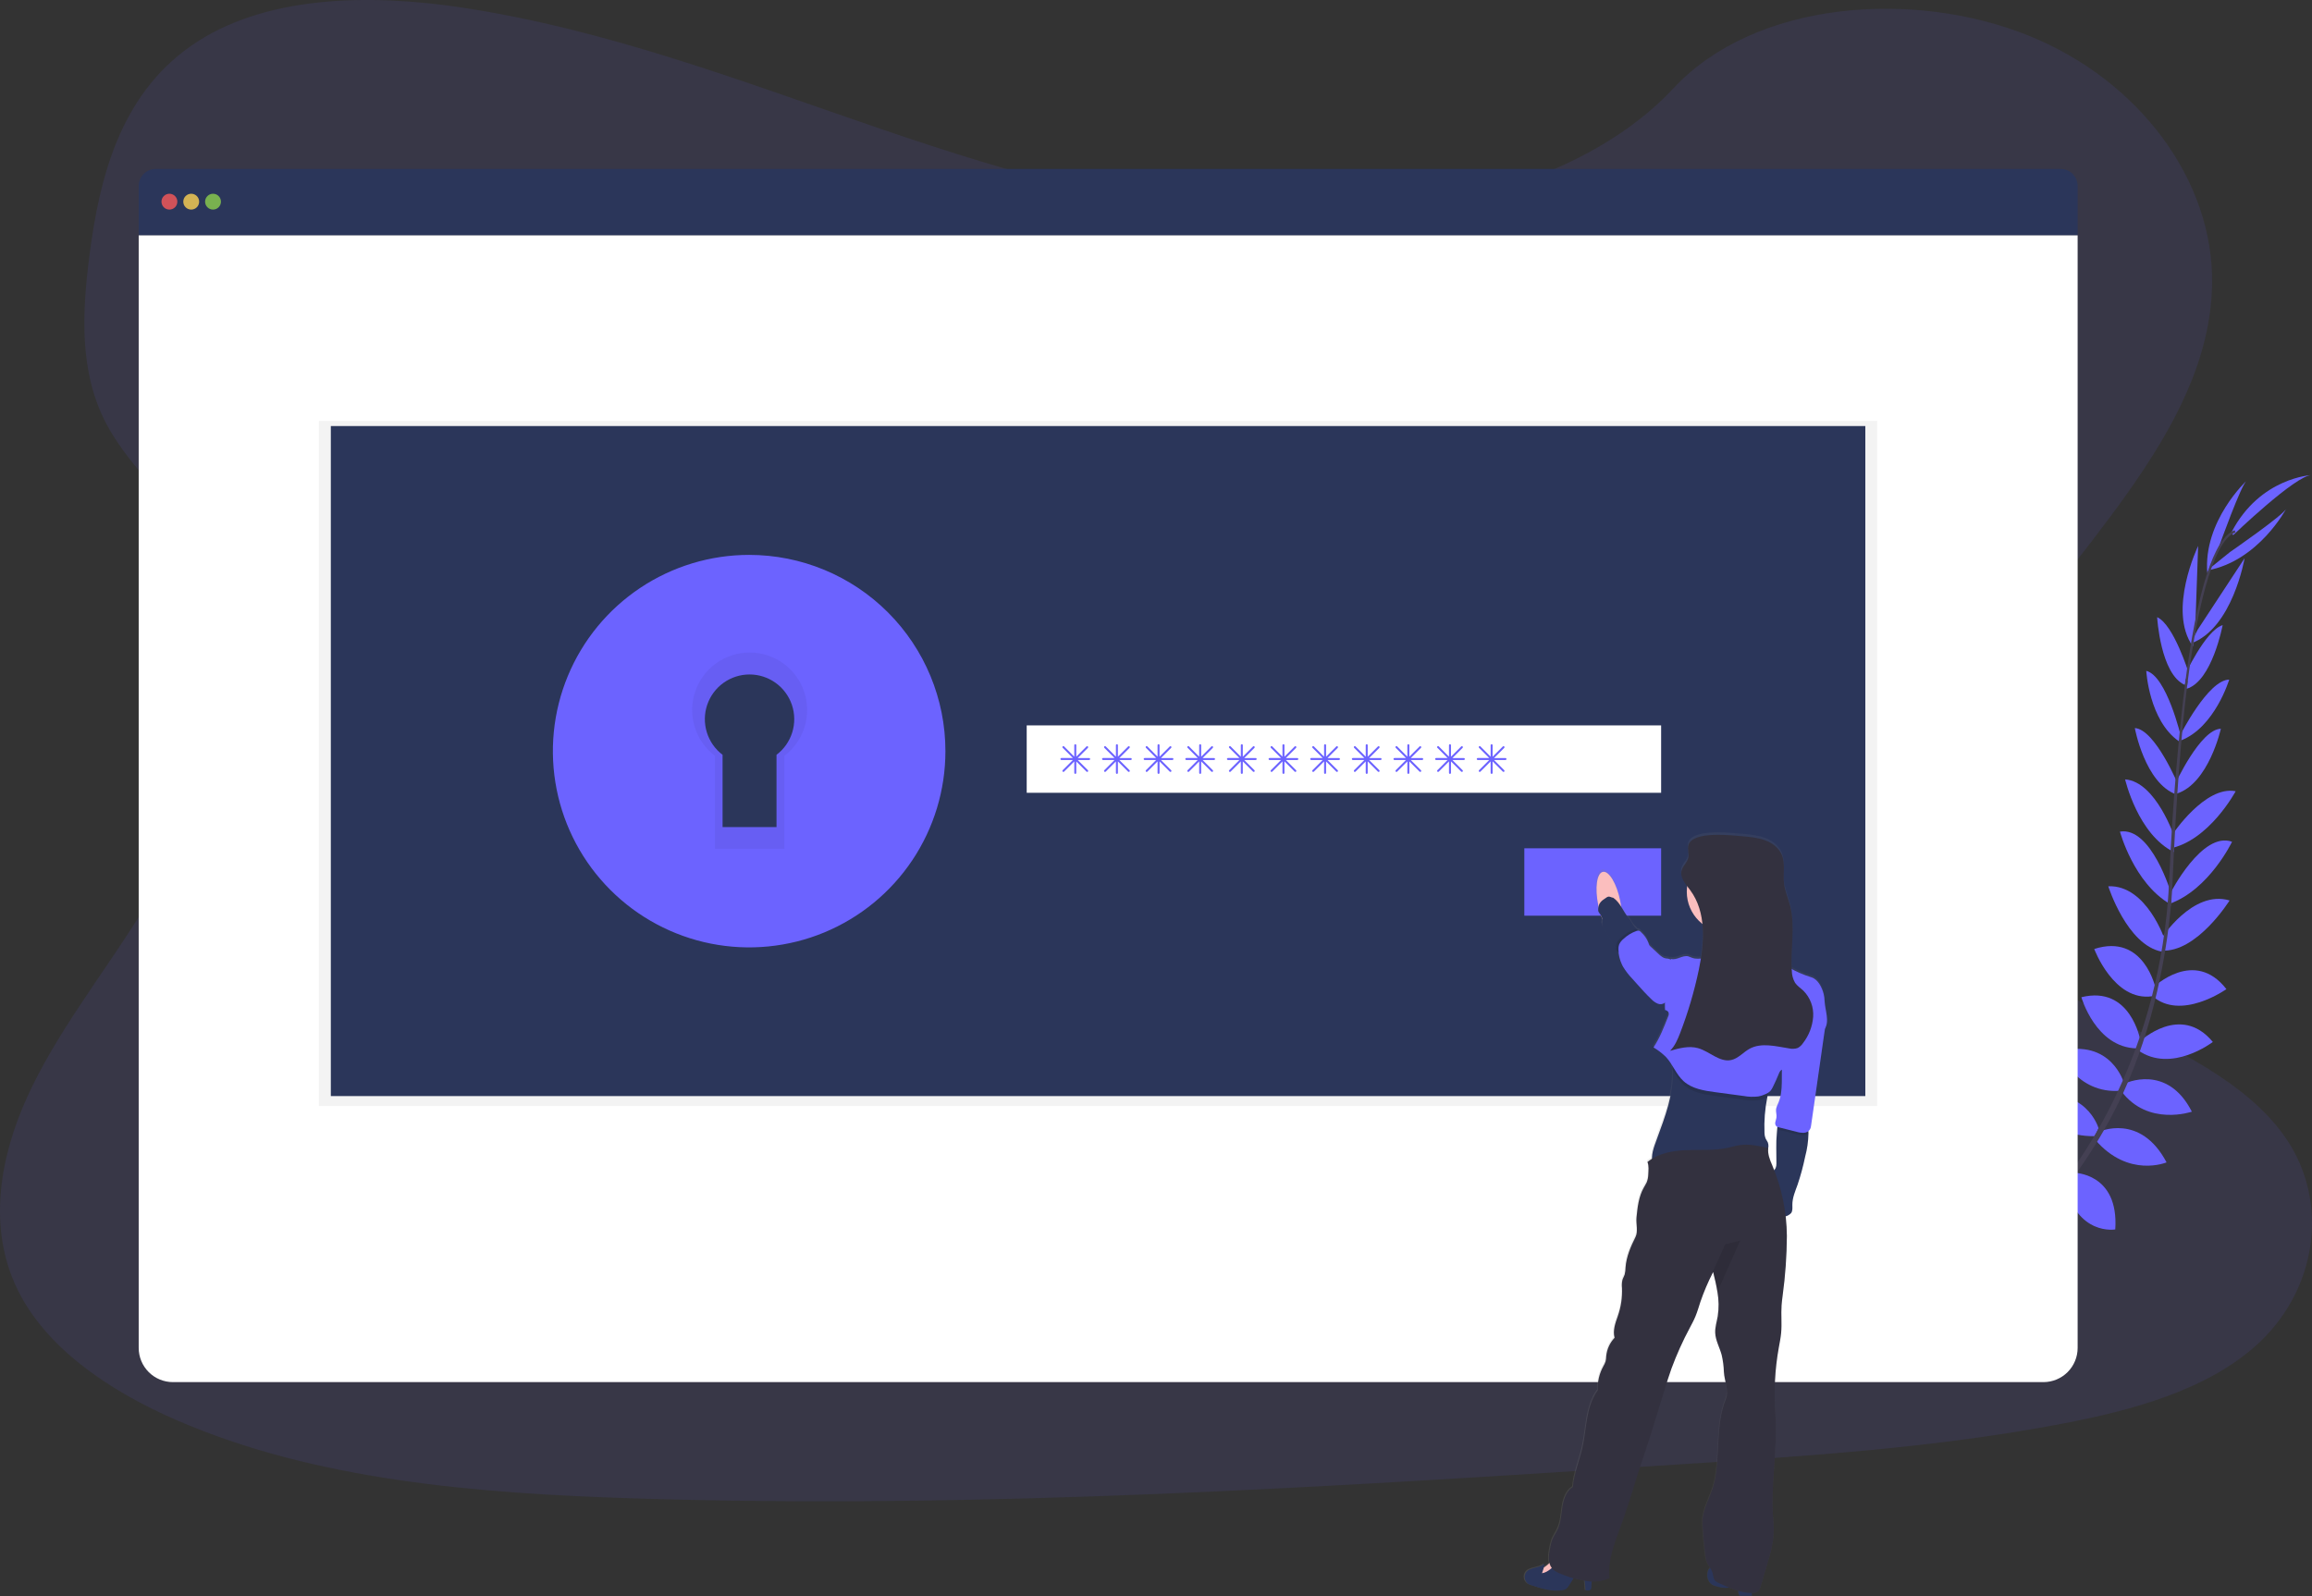 <svg width="559" height="386" viewBox="0 0 559 386" fill="none" xmlns="http://www.w3.org/2000/svg">
<rect x="0" y="0" width="559" height="386" fill="#333333" stroke="none"/>
<g clip-path="url(#clip0_6908_30504)">
<path opacity="0.1" d="M316.187 52.54C280.356 52.588 245.867 42.431 212.878 31.147C179.889 19.863 147.155 7.227 111.99 1.873C89.374 -1.569 63.657 -1.252 45.979 11.244C28.962 23.266 24.034 43.164 21.657 61.547C19.869 75.376 19.044 89.891 25.741 102.541C30.391 111.322 38.348 118.561 43.956 126.93C63.533 156.046 51.76 193.238 32.735 223.029C23.814 237.007 13.364 250.405 6.62 265.183C-0.125 279.961 -2.891 296.719 3.988 311.306C10.804 325.763 26.201 336.256 42.724 343.422C76.278 358.004 115.345 361.129 153.362 362.332C237.516 365.002 321.833 359.557 405.925 354.112C437.044 352.098 468.303 350.071 498.78 344.237C515.701 341.002 533.125 336.198 545.123 325.672C560.352 312.308 563.467 290.488 552.385 274.804C533.801 248.497 484.797 243.536 471.471 215.072C464.123 199.402 470.46 181.432 479.793 166.328C499.81 133.919 534.266 104.89 534.846 68.641C535.243 43.749 517.326 19.465 490.564 8.646C462.512 -2.685 424.265 0.229 404.612 21.349C384.403 43.107 347.824 52.507 316.187 52.54Z" fill="#6C63FF"/>
<path d="M475.766 309.351C475.766 309.351 469.875 305.464 464.036 308.23C464.036 308.23 465.834 311.691 473.225 311.365L475.766 309.351Z" fill="#6C63FF"/>
<path d="M476.514 309.557C476.514 309.557 478.307 316.383 473.81 321.027C473.81 321.027 471.107 318.214 473.81 311.321L476.514 309.557Z" fill="#6C63FF"/>
<path d="M483.839 303.004C483.839 303.004 483.402 297.199 470.292 299.126C470.292 299.126 470.23 302.87 474.832 304.644C479.433 306.417 481.543 304.922 483.839 303.004Z" fill="#6C63FF"/>
<path d="M484.663 302.967C484.663 302.967 490.204 304.745 485.262 317.04C485.262 317.04 481.605 316.226 480.948 311.331C480.291 306.437 482.237 304.75 484.663 302.967Z" fill="#6C63FF"/>
<path d="M492.064 294.732C492.064 294.732 492.817 285.178 479.419 286.156C479.419 286.156 478.46 294.784 489.701 297.028L492.064 294.732Z" fill="#6C63FF"/>
<path d="M500.918 283.947C500.918 283.947 499.082 273.118 485.689 276.344C485.689 276.344 485.641 285.706 498.732 286.526L500.918 283.947Z" fill="#6C63FF"/>
<path d="M507.389 272.797C507.389 272.797 504.312 262.251 491.043 265.405C491.043 265.405 494.202 274.891 506.507 274.743L507.389 272.797Z" fill="#6C63FF"/>
<path d="M513.534 261.906C513.534 261.906 510.529 250.962 497.716 254.236C497.716 254.236 501.991 264.633 512.686 263.756L513.534 261.906Z" fill="#6C63FF"/>
<path d="M517.493 251.562C517.493 251.562 515.183 238.179 503.238 241.141C503.238 241.141 506.708 253.316 516.616 253.513L517.493 251.562Z" fill="#6C63FF"/>
<path d="M521.208 239.065C521.208 239.065 518.433 225.576 506.349 229.478C506.349 229.478 511.085 242.229 520.35 240.91L521.208 239.065Z" fill="#6C63FF"/>
<path d="M523.49 227.435C523.49 227.435 519.085 213.942 509.742 214.306C509.742 214.306 514.244 228.557 522.709 230.125L523.49 227.435Z" fill="#6C63FF"/>
<path d="M524.966 216.085C524.966 216.085 520.173 199.845 512.57 201.096C512.57 201.096 515.887 213.511 524.698 218.616L524.966 216.085Z" fill="#6C63FF"/>
<path d="M525.801 202.542C525.801 202.542 521.304 189.01 513.817 188.469C513.817 188.469 516.875 201.785 525.652 206.061L525.801 202.542Z" fill="#6C63FF"/>
<path d="M526.706 189.908C526.706 189.908 521.103 176.361 516.161 176.055C516.161 176.055 518.596 189.395 526.227 192.132L526.706 189.908Z" fill="#6C63FF"/>
<path d="M527.325 178.154C527.325 178.154 523.878 163.443 518.927 162.221C518.927 162.221 519.603 174.257 526.826 179.257L527.325 178.154Z" fill="#6C63FF"/>
<path d="M529.194 162.758C529.194 162.758 525.57 151.028 521.558 149.24C521.558 149.24 522.349 163.069 528.269 165.624L529.194 162.758Z" fill="#6C63FF"/>
<path d="M530.743 152.691L531.471 132.012C531.471 132.012 523.969 147.6 530.201 156.319L530.743 152.691Z" fill="#6C63FF"/>
<path d="M536.533 132.123C536.533 132.123 541.935 117.023 543.244 116.18C543.244 116.18 532.65 125.978 533.685 138.58L536.533 132.123Z" fill="#6C63FF"/>
<path d="M492.428 294.659C492.428 294.659 501.929 293.418 501.646 306.844C501.646 306.844 493.061 308.244 490.257 297.137L492.428 294.659Z" fill="#6C63FF"/>
<path d="M501.368 283.582C501.368 283.582 512.345 283.548 511.434 297.291C511.434 297.291 502.217 298.94 499.177 286.18L501.368 283.582Z" fill="#6C63FF"/>
<path d="M507.494 273.684C507.494 273.684 517.46 269.01 523.835 281.075C523.835 281.075 514.632 284.967 506.612 275.635L507.494 273.684Z" fill="#6C63FF"/>
<path d="M513.754 262.006C513.754 262.006 523.96 257.035 529.951 268.817C529.951 268.817 519.32 272.48 512.911 263.871L513.754 262.006Z" fill="#6C63FF"/>
<path d="M517.364 251.853C517.364 251.853 527.186 242.472 535.023 251.958C535.023 251.958 524.99 259.681 516.913 253.943L517.364 251.853Z" fill="#6C63FF"/>
<path d="M520.652 238.743C520.652 238.743 530.531 229.156 538.306 239.184C538.306 239.184 527.219 247.059 520.297 240.756L520.652 238.743Z" fill="#6C63FF"/>
<path d="M522.498 227.052C522.498 227.052 530.11 215.068 539.073 217.743C539.073 217.743 531.174 230.431 522.584 229.866L522.498 227.052Z" fill="#6C63FF"/>
<path d="M524.741 216.008C524.741 216.008 532.411 200.919 539.668 203.545C539.668 203.545 534.136 215.146 524.544 218.554L524.741 216.008Z" fill="#6C63FF"/>
<path d="M525.273 201.756C525.273 201.756 533.158 189.878 540.545 191.33C540.545 191.33 534.098 203.376 524.506 205.193L525.273 201.756Z" fill="#6C63FF"/>
<path d="M525.887 189.644C525.887 189.644 531.998 176.314 536.964 176.223C536.964 176.223 534.031 189.457 526.299 191.907L525.887 189.644Z" fill="#6C63FF"/>
<path d="M527.085 177.867C527.085 177.867 533.877 164.369 538.982 164.34C538.982 164.34 535.507 175.883 527.31 179.051L527.085 177.867Z" fill="#6C63FF"/>
<path d="M528.106 163.6C528.106 163.6 533.187 152.431 537.396 151.166C537.396 151.166 534.855 164.779 528.667 166.563L528.106 163.6Z" fill="#6C63FF"/>
<path d="M531.346 152.284L542.702 134.984C542.702 134.984 539.792 152.049 529.688 155.596L531.346 152.284Z" fill="#6C63FF"/>
<path d="M539.14 133.517C539.14 133.517 552.337 124.409 552.816 122.938C552.816 122.938 546.105 135.693 533.642 137.946L539.14 133.517Z" fill="#6C63FF"/>
<path d="M539.931 129.42C539.931 129.42 555.084 114.853 558.952 114.867C558.952 114.867 546.455 115.438 539.567 128.644L539.931 129.42Z" fill="#6C63FF"/>
<path d="M528.255 165.763L528.806 165.835C531.653 143.55 535.805 130.363 540.493 128.748L540.31 128.221C535.34 129.946 531.16 142.932 528.255 165.763Z" fill="#444053"/>
<path d="M524.065 219.057L524.899 219.124C525.077 217.044 525.211 214.915 525.302 212.792C526.098 194.347 527.33 177.406 528.95 164.709L528.47 164.109C526.845 176.836 525.264 194.284 524.468 212.758C524.377 214.867 524.243 216.986 524.065 219.057Z" fill="#444053"/>
<path d="M460.216 319.983C460.36 319.92 475.043 313.363 490.281 297.727C499.209 288.569 506.627 278.052 512.259 266.569C519.306 252.222 523.6 234.592 525.039 217.465L524.171 217.872C520.935 256.316 503.434 282.584 489.519 296.893C474.429 312.39 459.91 318.88 459.766 318.943L460.216 319.983Z" fill="#444053"/>
<path d="M498.233 40.855H37.638C36.55 40.855 35.507 41.288 34.737 42.057C33.968 42.827 33.535 43.87 33.535 44.959V56.914H502.336V44.959C502.336 43.87 501.904 42.827 501.135 42.057C500.365 41.288 499.321 40.855 498.233 40.855Z" fill="#2B365A"/>
<path d="M33.535 56.912V325.941C33.535 328.135 34.407 330.239 35.958 331.791C37.51 333.343 39.614 334.214 41.809 334.214H494.063C496.257 334.214 498.362 333.343 499.913 331.791C501.465 330.239 502.336 328.135 502.336 325.941V56.912H33.535Z" fill="white"/>
<path opacity="0.8" d="M40.96 50.682C42.019 50.682 42.878 49.824 42.878 48.765C42.878 47.706 42.019 46.848 40.96 46.848C39.901 46.848 39.043 47.706 39.043 48.765C39.043 49.824 39.901 50.682 40.96 50.682Z" fill="#FA5959"/>
<path opacity="0.8" d="M46.233 50.682C47.292 50.682 48.151 49.824 48.151 48.765C48.151 47.706 47.292 46.848 46.233 46.848C45.174 46.848 44.316 47.706 44.316 48.765C44.316 49.824 45.174 50.682 46.233 50.682Z" fill="#FED253"/>
<path opacity="0.8" d="M51.506 50.682C52.565 50.682 53.423 49.824 53.423 48.765C53.423 47.706 52.565 46.848 51.506 46.848C50.447 46.848 49.588 47.706 49.588 48.765C49.588 49.824 50.447 50.682 51.506 50.682Z" fill="#8CCF4D"/>
<path opacity="0.05" d="M453.879 101.77H77.113V267.441H453.879V101.77Z" fill="black"/>
<path d="M451.003 103.025H79.989V265.045H451.003V103.025Z" fill="#2B365A"/>
<path d="M181.131 144.725C173.831 144.725 166.695 146.889 160.625 150.945C154.555 155.001 149.824 160.765 147.031 167.51C144.237 174.254 143.506 181.675 144.93 188.835C146.355 195.995 149.87 202.571 155.032 207.733C160.194 212.895 166.77 216.411 173.93 217.835C181.09 219.259 188.511 218.528 195.256 215.734C202 212.941 207.765 208.21 211.82 202.14C215.876 196.07 218.041 188.934 218.041 181.634C218.041 176.787 217.086 171.988 215.231 167.51C213.376 163.031 210.657 158.963 207.23 155.535C203.803 152.108 199.734 149.389 195.256 147.534C190.778 145.679 185.978 144.725 181.131 144.725ZM187.751 182.521V199.998H174.703V182.521C172.897 181.154 171.567 179.255 170.899 177.091C170.23 174.927 170.259 172.608 170.98 170.462C171.701 168.315 173.078 166.449 174.916 165.127C176.755 163.805 178.962 163.093 181.227 163.093C183.491 163.093 185.699 163.805 187.537 165.127C189.376 166.449 190.753 168.315 191.474 170.462C192.195 172.608 192.223 174.927 191.555 177.091C190.887 179.255 189.556 181.154 187.751 182.521Z" fill="#6C63FF"/>
<path opacity="0.05" d="M181.131 144.725C173.831 144.725 166.695 146.889 160.625 150.945C154.555 155.001 149.824 160.765 147.031 167.51C144.237 174.254 143.506 181.675 144.93 188.835C146.355 195.995 149.87 202.571 155.032 207.733C160.194 212.895 166.77 216.411 173.93 217.835C181.09 219.259 188.511 218.528 195.256 215.734C202 212.941 207.765 208.21 211.82 202.14C215.876 196.07 218.041 188.934 218.041 181.634C218.041 176.787 217.086 171.988 215.231 167.51C213.376 163.031 210.657 158.963 207.23 155.535C203.803 152.108 199.734 149.389 195.256 147.534C190.778 145.679 185.978 144.725 181.131 144.725ZM187.751 182.521V199.998H174.703V182.521C172.897 181.154 171.567 179.255 170.899 177.091C170.23 174.927 170.259 172.608 170.98 170.462C171.701 168.315 173.078 166.449 174.916 165.127C176.755 163.805 178.962 163.093 181.227 163.093C183.491 163.093 185.699 163.805 187.537 165.127C189.376 166.449 190.753 168.315 191.474 170.462C192.195 172.608 192.223 174.927 191.555 177.091C190.887 179.255 189.556 181.154 187.751 182.521Z" fill="black"/>
<path d="M181.131 134.18C171.745 134.18 162.57 136.963 154.766 142.177C146.962 147.392 140.879 154.803 137.288 163.475C133.696 172.146 132.756 181.688 134.587 190.893C136.418 200.099 140.938 208.554 147.575 215.191C154.211 221.828 162.667 226.347 171.873 228.179C181.078 230.01 190.62 229.07 199.291 225.478C207.962 221.886 215.374 215.804 220.588 208C225.803 200.196 228.586 191.021 228.586 181.635C228.586 169.049 223.586 156.979 214.687 148.079C205.787 139.179 193.717 134.18 181.131 134.18ZM189.639 182.776V205.243H172.862V182.776C170.54 181.018 168.828 178.576 167.968 175.793C167.109 173.01 167.145 170.028 168.072 167.267C168.999 164.506 170.77 162.106 173.135 160.405C175.499 158.705 178.338 157.79 181.25 157.79C184.163 157.79 187.002 158.705 189.366 160.405C191.731 162.106 193.502 164.506 194.429 167.267C195.356 170.028 195.392 173.01 194.533 175.793C193.673 178.576 191.961 181.018 189.639 182.776Z" fill="#6C63FF"/>
<path d="M401.63 175.408H248.239V191.706H401.63V175.408Z" fill="white"/>
<path d="M401.631 205.127H368.556V221.425H401.631V205.127Z" fill="#6C63FF"/>
<path d="M263.339 183.312H260.563L263.032 180.849C263.076 180.803 263.101 180.742 263.101 180.678C263.101 180.615 263.076 180.554 263.032 180.508C263.01 180.486 262.983 180.468 262.954 180.456C262.925 180.444 262.893 180.437 262.862 180.437C262.83 180.437 262.799 180.444 262.77 180.456C262.74 180.468 262.714 180.486 262.692 180.508L260.223 182.977V180.197C260.223 180.133 260.198 180.072 260.153 180.027C260.108 179.982 260.047 179.957 259.983 179.957C259.92 179.958 259.86 179.984 259.815 180.029C259.77 180.073 259.745 180.134 259.744 180.197V182.977L257.28 180.494C257.257 180.471 257.231 180.454 257.202 180.441C257.173 180.429 257.141 180.423 257.11 180.423C257.078 180.423 257.047 180.429 257.017 180.441C256.988 180.454 256.962 180.471 256.939 180.494C256.895 180.54 256.87 180.601 256.87 180.664C256.87 180.728 256.895 180.789 256.939 180.834L259.408 183.298H256.628C256.565 183.299 256.504 183.325 256.46 183.37C256.415 183.414 256.389 183.475 256.388 183.538C256.388 183.601 256.413 183.662 256.458 183.707C256.503 183.752 256.564 183.777 256.628 183.777H259.408L256.939 186.246C256.895 186.292 256.87 186.353 256.87 186.416C256.87 186.48 256.895 186.541 256.939 186.586C256.986 186.63 257.046 186.654 257.11 186.654C257.173 186.654 257.234 186.63 257.28 186.586L259.744 184.118V186.893C259.744 186.957 259.769 187.018 259.814 187.063C259.859 187.108 259.92 187.133 259.983 187.133C260.047 187.133 260.108 187.108 260.153 187.063C260.198 187.018 260.223 186.957 260.223 186.893V184.118L262.692 186.586C262.738 186.63 262.799 186.654 262.862 186.654C262.925 186.654 262.986 186.63 263.032 186.586C263.076 186.541 263.101 186.48 263.101 186.416C263.101 186.353 263.076 186.292 263.032 186.246L260.563 183.777H263.339C263.402 183.777 263.463 183.752 263.508 183.707C263.553 183.662 263.578 183.601 263.578 183.538C263.575 183.477 263.548 183.419 263.503 183.377C263.459 183.336 263.4 183.312 263.339 183.312Z" fill="#6C63FF"/>
<path d="M273.405 183.312H270.63L273.098 180.849C273.143 180.803 273.167 180.742 273.167 180.678C273.167 180.615 273.143 180.554 273.098 180.508C273.076 180.486 273.05 180.468 273.02 180.456C272.991 180.444 272.96 180.437 272.928 180.437C272.897 180.437 272.865 180.444 272.836 180.456C272.807 180.468 272.78 180.486 272.758 180.508L270.289 182.977V180.197C270.289 180.133 270.264 180.072 270.219 180.027C270.174 179.982 270.113 179.957 270.05 179.957C269.987 179.958 269.926 179.984 269.882 180.029C269.837 180.073 269.811 180.134 269.81 180.197V182.977L267.346 180.494C267.324 180.471 267.297 180.454 267.268 180.441C267.239 180.429 267.208 180.423 267.176 180.423C267.144 180.423 267.113 180.429 267.084 180.441C267.055 180.454 267.028 180.471 267.006 180.494C266.962 180.54 266.937 180.601 266.937 180.664C266.937 180.728 266.962 180.789 267.006 180.834L269.474 183.298H266.694C266.631 183.299 266.571 183.325 266.526 183.37C266.481 183.414 266.456 183.475 266.455 183.538C266.455 183.601 266.48 183.662 266.525 183.707C266.57 183.752 266.631 183.777 266.694 183.777H269.474L267.006 186.246C266.962 186.292 266.937 186.353 266.937 186.416C266.937 186.48 266.962 186.541 267.006 186.586C267.052 186.63 267.113 186.654 267.176 186.654C267.239 186.654 267.3 186.63 267.346 186.586L269.81 184.118V186.893C269.81 186.957 269.835 187.018 269.88 187.063C269.925 187.108 269.986 187.133 270.05 187.133C270.113 187.133 270.174 187.108 270.219 187.063C270.264 187.018 270.289 186.957 270.289 186.893V184.118L272.758 186.586C272.804 186.63 272.865 186.654 272.928 186.654C272.991 186.654 273.052 186.63 273.098 186.586C273.143 186.541 273.167 186.48 273.167 186.416C273.167 186.353 273.143 186.292 273.098 186.246L270.63 183.777H273.405C273.469 183.777 273.53 183.752 273.575 183.707C273.62 183.662 273.645 183.601 273.645 183.538C273.641 183.477 273.614 183.419 273.57 183.377C273.525 183.336 273.466 183.312 273.405 183.312Z" fill="#6C63FF"/>
<path d="M283.472 183.312H280.696L283.165 180.849C283.209 180.803 283.234 180.742 283.234 180.678C283.234 180.615 283.209 180.554 283.165 180.508C283.142 180.486 283.116 180.468 283.087 180.456C283.058 180.444 283.026 180.437 282.995 180.437C282.963 180.437 282.932 180.444 282.902 180.456C282.873 180.468 282.847 180.486 282.824 180.508L280.356 182.977V180.197C280.356 180.133 280.331 180.072 280.286 180.027C280.241 179.982 280.18 179.957 280.116 179.957C280.053 179.958 279.993 179.984 279.948 180.029C279.903 180.073 279.878 180.134 279.876 180.197V182.977L277.413 180.494C277.39 180.471 277.364 180.454 277.335 180.441C277.305 180.429 277.274 180.423 277.242 180.423C277.211 180.423 277.179 180.429 277.15 180.441C277.121 180.454 277.095 180.471 277.072 180.494C277.028 180.54 277.003 180.601 277.003 180.664C277.003 180.728 277.028 180.789 277.072 180.834L279.541 183.298H276.761C276.697 183.299 276.637 183.325 276.593 183.37C276.548 183.414 276.522 183.475 276.521 183.538C276.521 183.601 276.546 183.662 276.591 183.707C276.636 183.752 276.697 183.777 276.761 183.777H279.541L277.072 186.246C277.028 186.292 277.003 186.353 277.003 186.416C277.003 186.48 277.028 186.541 277.072 186.586C277.118 186.63 277.179 186.654 277.242 186.654C277.306 186.654 277.366 186.63 277.413 186.586L279.876 184.118V186.893C279.876 186.957 279.902 187.018 279.947 187.063C279.992 187.108 280.053 187.133 280.116 187.133C280.18 187.133 280.241 187.108 280.286 187.063C280.331 187.018 280.356 186.957 280.356 186.893V184.118L282.824 186.586C282.871 186.63 282.931 186.654 282.995 186.654C283.058 186.654 283.119 186.63 283.165 186.586C283.209 186.541 283.234 186.48 283.234 186.416C283.234 186.353 283.209 186.292 283.165 186.246L280.696 183.777H283.472C283.535 183.777 283.596 183.752 283.641 183.707C283.686 183.662 283.711 183.601 283.711 183.538C283.708 183.477 283.681 183.419 283.636 183.377C283.592 183.336 283.533 183.312 283.472 183.312Z" fill="#6C63FF"/>
<path d="M293.538 183.312H290.762L293.231 180.849C293.275 180.803 293.3 180.742 293.3 180.678C293.3 180.615 293.275 180.554 293.231 180.508C293.209 180.486 293.182 180.468 293.153 180.456C293.124 180.444 293.093 180.437 293.061 180.437C293.029 180.437 292.998 180.444 292.969 180.456C292.94 180.468 292.913 180.486 292.891 180.508L290.422 182.977V180.197C290.422 180.133 290.397 180.072 290.352 180.027C290.307 179.982 290.246 179.957 290.183 179.957C290.119 179.958 290.059 179.984 290.014 180.029C289.97 180.073 289.944 180.134 289.943 180.197V182.977L287.479 180.494C287.457 180.471 287.43 180.454 287.401 180.441C287.372 180.429 287.34 180.423 287.309 180.423C287.277 180.423 287.246 180.429 287.217 180.441C287.187 180.454 287.161 180.471 287.139 180.494C287.094 180.54 287.07 180.601 287.07 180.664C287.07 180.728 287.094 180.789 287.139 180.834L289.607 183.298H286.827C286.764 183.299 286.704 183.325 286.659 183.37C286.614 183.414 286.589 183.475 286.587 183.538C286.587 183.601 286.613 183.662 286.658 183.707C286.703 183.752 286.764 183.777 286.827 183.777H289.607L287.139 186.246C287.094 186.292 287.07 186.353 287.07 186.416C287.07 186.48 287.094 186.541 287.139 186.586C287.185 186.63 287.246 186.654 287.309 186.654C287.372 186.654 287.433 186.63 287.479 186.586L289.943 184.118V186.893C289.943 186.957 289.968 187.018 290.013 187.063C290.058 187.108 290.119 187.133 290.183 187.133C290.246 187.133 290.307 187.108 290.352 187.063C290.397 187.018 290.422 186.957 290.422 186.893V184.118L292.891 186.586C292.937 186.63 292.998 186.654 293.061 186.654C293.124 186.654 293.185 186.63 293.231 186.586C293.275 186.541 293.3 186.48 293.3 186.416C293.3 186.353 293.275 186.292 293.231 186.246L290.762 183.777H293.538C293.601 183.777 293.662 183.752 293.707 183.707C293.752 183.662 293.778 183.601 293.778 183.538C293.774 183.477 293.747 183.419 293.703 183.377C293.658 183.336 293.599 183.312 293.538 183.312Z" fill="#6C63FF"/>
<path d="M303.604 183.312H300.828L303.297 180.849C303.341 180.803 303.366 180.742 303.366 180.678C303.366 180.615 303.341 180.554 303.297 180.508C303.275 180.486 303.248 180.468 303.219 180.456C303.19 180.444 303.159 180.437 303.127 180.437C303.095 180.437 303.064 180.444 303.035 180.456C303.006 180.468 302.979 180.486 302.957 180.508L300.488 182.977V180.197C300.488 180.133 300.463 180.072 300.418 180.027C300.373 179.982 300.312 179.957 300.248 179.957C300.185 179.958 300.125 179.984 300.08 180.029C300.036 180.073 300.01 180.134 300.009 180.197V182.977L297.545 180.494C297.523 180.471 297.496 180.454 297.467 180.441C297.438 180.429 297.406 180.423 297.375 180.423C297.343 180.423 297.312 180.429 297.283 180.441C297.253 180.454 297.227 180.471 297.205 180.494C297.16 180.54 297.136 180.601 297.136 180.664C297.136 180.728 297.16 180.789 297.205 180.834L299.673 183.298H296.893C296.83 183.299 296.77 183.325 296.725 183.37C296.68 183.414 296.655 183.475 296.653 183.538C296.653 183.601 296.679 183.662 296.724 183.707C296.768 183.752 296.829 183.777 296.893 183.777H299.673L297.205 186.246C297.16 186.292 297.136 186.353 297.136 186.416C297.136 186.48 297.16 186.541 297.205 186.586C297.251 186.63 297.312 186.654 297.375 186.654C297.438 186.654 297.499 186.63 297.545 186.586L300.009 184.118V186.893C300.009 186.957 300.034 187.018 300.079 187.063C300.124 187.108 300.185 187.133 300.248 187.133C300.312 187.133 300.373 187.108 300.418 187.063C300.463 187.018 300.488 186.957 300.488 186.893V184.118L302.957 186.586C303.003 186.63 303.064 186.654 303.127 186.654C303.19 186.654 303.251 186.63 303.297 186.586C303.341 186.541 303.366 186.48 303.366 186.416C303.366 186.353 303.341 186.292 303.297 186.246L300.828 183.777H303.604C303.667 183.777 303.728 183.752 303.773 183.707C303.818 183.662 303.844 183.601 303.844 183.538C303.84 183.477 303.813 183.419 303.768 183.377C303.724 183.336 303.665 183.312 303.604 183.312Z" fill="#6C63FF"/>
<path d="M313.67 183.312H310.895L313.363 180.849C313.408 180.803 313.432 180.742 313.432 180.678C313.432 180.615 313.408 180.554 313.363 180.508C313.341 180.486 313.315 180.468 313.285 180.456C313.256 180.444 313.225 180.437 313.193 180.437C313.162 180.437 313.13 180.444 313.101 180.456C313.072 180.468 313.045 180.486 313.023 180.508L310.555 182.977V180.197C310.555 180.133 310.529 180.072 310.484 180.027C310.439 179.982 310.378 179.957 310.315 179.957C310.252 179.958 310.191 179.984 310.147 180.029C310.102 180.073 310.076 180.134 310.075 180.197V182.977L307.611 180.494C307.589 180.471 307.563 180.454 307.533 180.441C307.504 180.429 307.473 180.423 307.441 180.423C307.409 180.423 307.378 180.429 307.349 180.441C307.32 180.454 307.293 180.471 307.271 180.494C307.227 180.54 307.202 180.601 307.202 180.664C307.202 180.728 307.227 180.789 307.271 180.834L309.74 183.298H306.959C306.896 183.299 306.836 183.325 306.791 183.37C306.747 183.414 306.721 183.475 306.72 183.538C306.72 183.601 306.745 183.662 306.79 183.707C306.835 183.752 306.896 183.777 306.959 183.777H309.74L307.271 186.246C307.227 186.292 307.202 186.353 307.202 186.416C307.202 186.48 307.227 186.541 307.271 186.586C307.317 186.63 307.378 186.654 307.441 186.654C307.504 186.654 307.565 186.63 307.611 186.586L310.075 184.118V186.893C310.075 186.957 310.1 187.018 310.145 187.063C310.19 187.108 310.251 187.133 310.315 187.133C310.378 187.133 310.439 187.108 310.484 187.063C310.529 187.018 310.555 186.957 310.555 186.893V184.118L313.023 186.586C313.069 186.63 313.13 186.654 313.193 186.654C313.256 186.654 313.317 186.63 313.363 186.586C313.408 186.541 313.432 186.48 313.432 186.416C313.432 186.353 313.408 186.292 313.363 186.246L310.895 183.777H313.67C313.734 183.777 313.795 183.752 313.84 183.707C313.885 183.662 313.91 183.601 313.91 183.538C313.906 183.477 313.879 183.419 313.835 183.377C313.79 183.336 313.731 183.312 313.67 183.312Z" fill="#6C63FF"/>
<path d="M323.737 183.312H320.961L323.43 180.849C323.474 180.803 323.499 180.742 323.499 180.678C323.499 180.615 323.474 180.554 323.43 180.508C323.408 180.486 323.381 180.468 323.352 180.456C323.323 180.444 323.291 180.437 323.26 180.437C323.228 180.437 323.197 180.444 323.168 180.456C323.138 180.468 323.112 180.486 323.09 180.508L320.621 182.977V180.197C320.621 180.133 320.596 180.072 320.551 180.027C320.506 179.982 320.445 179.957 320.381 179.957C320.318 179.958 320.258 179.984 320.213 180.029C320.168 180.073 320.143 180.134 320.142 180.197V182.977L317.678 180.494C317.655 180.471 317.629 180.454 317.6 180.441C317.571 180.429 317.539 180.423 317.508 180.423C317.476 180.423 317.445 180.429 317.415 180.441C317.386 180.454 317.36 180.471 317.337 180.494C317.293 180.54 317.268 180.601 317.268 180.664C317.268 180.728 317.293 180.789 317.337 180.834L319.806 183.298H317.026C316.963 183.299 316.902 183.325 316.858 183.37C316.813 183.414 316.787 183.475 316.786 183.538C316.786 183.601 316.811 183.662 316.856 183.707C316.901 183.752 316.962 183.777 317.026 183.777H319.806L317.337 186.246C317.293 186.292 317.268 186.353 317.268 186.416C317.268 186.48 317.293 186.541 317.337 186.586C317.384 186.63 317.444 186.654 317.508 186.654C317.571 186.654 317.632 186.63 317.678 186.586L320.142 184.118V186.893C320.142 186.957 320.167 187.018 320.212 187.063C320.257 187.108 320.318 187.133 320.381 187.133C320.445 187.133 320.506 187.108 320.551 187.063C320.596 187.018 320.621 186.957 320.621 186.893V184.118L323.09 186.586C323.136 186.63 323.197 186.654 323.26 186.654C323.323 186.654 323.384 186.63 323.43 186.586C323.474 186.541 323.499 186.48 323.499 186.416C323.499 186.353 323.474 186.292 323.43 186.246L320.961 183.777H323.737C323.8 183.777 323.861 183.752 323.906 183.707C323.951 183.662 323.976 183.601 323.976 183.538C323.973 183.477 323.946 183.419 323.901 183.377C323.857 183.336 323.798 183.312 323.737 183.312Z" fill="#6C63FF"/>
<path d="M333.803 183.312H331.028L333.496 180.849C333.54 180.803 333.565 180.742 333.565 180.678C333.565 180.615 333.54 180.554 333.496 180.508C333.474 180.486 333.447 180.468 333.418 180.456C333.389 180.444 333.358 180.437 333.326 180.437C333.294 180.437 333.263 180.444 333.234 180.456C333.205 180.468 333.178 180.486 333.156 180.508L330.687 182.977V180.197C330.687 180.133 330.662 180.072 330.617 180.027C330.572 179.982 330.511 179.957 330.448 179.957C330.384 179.958 330.324 179.984 330.28 180.029C330.235 180.073 330.209 180.134 330.208 180.197V182.977L327.744 180.494C327.722 180.471 327.695 180.454 327.666 180.441C327.637 180.429 327.606 180.423 327.574 180.423C327.542 180.423 327.511 180.429 327.482 180.441C327.453 180.454 327.426 180.471 327.404 180.494C327.36 180.54 327.335 180.601 327.335 180.664C327.335 180.728 327.36 180.789 327.404 180.834L329.872 183.298H327.092C327.029 183.299 326.969 183.325 326.924 183.37C326.879 183.414 326.854 183.475 326.853 183.538C326.853 183.601 326.878 183.662 326.923 183.707C326.968 183.752 327.029 183.777 327.092 183.777H329.872L327.404 186.246C327.36 186.292 327.335 186.353 327.335 186.416C327.335 186.48 327.36 186.541 327.404 186.586C327.45 186.63 327.511 186.654 327.574 186.654C327.637 186.654 327.698 186.63 327.744 186.586L330.208 184.118V186.893C330.208 186.957 330.233 187.018 330.278 187.063C330.323 187.108 330.384 187.133 330.448 187.133C330.511 187.133 330.572 187.108 330.617 187.063C330.662 187.018 330.687 186.957 330.687 186.893V184.118L333.156 186.586C333.202 186.63 333.263 186.654 333.326 186.654C333.389 186.654 333.45 186.63 333.496 186.586C333.54 186.541 333.565 186.48 333.565 186.416C333.565 186.353 333.54 186.292 333.496 186.246L331.028 183.777H333.803C333.867 183.777 333.928 183.752 333.973 183.707C334.017 183.662 334.043 183.601 334.043 183.538C334.039 183.477 334.012 183.419 333.968 183.377C333.923 183.336 333.864 183.312 333.803 183.312Z" fill="#6C63FF"/>
<path d="M343.869 183.312H341.094L343.562 180.849C343.606 180.803 343.631 180.742 343.631 180.678C343.631 180.615 343.606 180.554 343.562 180.508C343.54 180.486 343.513 180.468 343.484 180.456C343.455 180.444 343.424 180.437 343.392 180.437C343.36 180.437 343.329 180.444 343.3 180.456C343.271 180.468 343.244 180.486 343.222 180.508L340.753 182.977V180.197C340.753 180.133 340.728 180.072 340.683 180.027C340.638 179.982 340.577 179.957 340.514 179.957C340.45 179.958 340.39 179.984 340.345 180.029C340.301 180.073 340.275 180.134 340.274 180.197V182.977L337.81 180.494C337.788 180.471 337.761 180.454 337.732 180.441C337.703 180.429 337.671 180.423 337.64 180.423C337.608 180.423 337.577 180.429 337.548 180.441C337.518 180.454 337.492 180.471 337.47 180.494C337.425 180.54 337.401 180.601 337.401 180.664C337.401 180.728 337.425 180.789 337.47 180.834L339.938 183.298H337.158C337.095 183.299 337.035 183.325 336.99 183.37C336.945 183.414 336.92 183.475 336.918 183.538C336.918 183.601 336.944 183.662 336.989 183.707C337.034 183.752 337.095 183.777 337.158 183.777H339.938L337.47 186.246C337.425 186.292 337.401 186.353 337.401 186.416C337.401 186.48 337.425 186.541 337.47 186.586C337.516 186.63 337.577 186.654 337.64 186.654C337.703 186.654 337.764 186.63 337.81 186.586L340.274 184.118V186.893C340.274 186.957 340.299 187.018 340.344 187.063C340.389 187.108 340.45 187.133 340.514 187.133C340.577 187.133 340.638 187.108 340.683 187.063C340.728 187.018 340.753 186.957 340.753 186.893V184.118L343.222 186.586C343.268 186.63 343.329 186.654 343.392 186.654C343.455 186.654 343.516 186.63 343.562 186.586C343.606 186.541 343.631 186.48 343.631 186.416C343.631 186.353 343.606 186.292 343.562 186.246L341.094 183.777H343.869C343.933 183.777 343.993 183.752 344.038 183.707C344.083 183.662 344.109 183.601 344.109 183.538C344.105 183.477 344.078 183.419 344.034 183.377C343.989 183.336 343.93 183.312 343.869 183.312Z" fill="#6C63FF"/>
<path d="M353.935 183.312H351.16L353.629 180.849C353.673 180.803 353.698 180.742 353.698 180.678C353.698 180.615 353.673 180.554 353.629 180.508C353.606 180.486 353.58 180.468 353.551 180.456C353.521 180.444 353.49 180.437 353.458 180.437C353.427 180.437 353.395 180.444 353.366 180.456C353.337 180.468 353.311 180.486 353.288 180.508L350.82 182.977V180.197C350.82 180.133 350.794 180.072 350.749 180.027C350.704 179.982 350.644 179.957 350.58 179.957C350.517 179.958 350.457 179.984 350.412 180.029C350.367 180.073 350.342 180.134 350.34 180.197V182.977L347.876 180.494C347.854 180.471 347.828 180.454 347.798 180.441C347.769 180.429 347.738 180.423 347.706 180.423C347.675 180.423 347.643 180.429 347.614 180.441C347.585 180.454 347.558 180.471 347.536 180.494C347.492 180.54 347.467 180.601 347.467 180.664C347.467 180.728 347.492 180.789 347.536 180.834L350.005 183.298H347.225C347.161 183.299 347.101 183.325 347.056 183.37C347.012 183.414 346.986 183.475 346.985 183.538C346.985 183.601 347.01 183.662 347.055 183.707C347.1 183.752 347.161 183.777 347.225 183.777H350.005L347.536 186.246C347.492 186.292 347.467 186.353 347.467 186.416C347.467 186.48 347.492 186.541 347.536 186.586C347.582 186.63 347.643 186.654 347.706 186.654C347.769 186.654 347.83 186.63 347.876 186.586L350.34 184.118V186.893C350.34 186.957 350.366 187.018 350.41 187.063C350.455 187.108 350.516 187.133 350.58 187.133C350.644 187.133 350.704 187.108 350.749 187.063C350.794 187.018 350.82 186.957 350.82 186.893V184.118L353.288 186.586C353.334 186.63 353.395 186.654 353.458 186.654C353.522 186.654 353.582 186.63 353.629 186.586C353.673 186.541 353.698 186.48 353.698 186.416C353.698 186.353 353.673 186.292 353.629 186.246L351.16 183.777H353.935C353.999 183.777 354.06 183.752 354.105 183.707C354.15 183.662 354.175 183.601 354.175 183.538C354.171 183.477 354.145 183.419 354.1 183.377C354.055 183.336 353.997 183.312 353.935 183.312Z" fill="#6C63FF"/>
<path d="M364.002 183.312H361.226L363.695 180.849C363.739 180.803 363.764 180.742 363.764 180.678C363.764 180.615 363.739 180.554 363.695 180.508C363.673 180.486 363.646 180.468 363.617 180.456C363.588 180.444 363.556 180.437 363.525 180.437C363.493 180.437 363.462 180.444 363.433 180.456C363.403 180.468 363.377 180.486 363.355 180.508L360.886 182.977V180.197C360.886 180.133 360.861 180.072 360.816 180.027C360.771 179.982 360.71 179.957 360.646 179.957C360.583 179.958 360.523 179.984 360.478 180.029C360.434 180.073 360.408 180.134 360.407 180.197V182.977L357.943 180.494C357.921 180.471 357.894 180.454 357.865 180.441C357.836 180.429 357.804 180.423 357.773 180.423C357.741 180.423 357.71 180.429 357.681 180.441C357.651 180.454 357.625 180.471 357.603 180.494C357.558 180.54 357.534 180.601 357.534 180.664C357.534 180.728 357.558 180.789 357.603 180.834L360.071 183.298H357.291C357.228 183.299 357.167 183.325 357.123 183.37C357.078 183.414 357.052 183.475 357.051 183.538C357.051 183.601 357.077 183.662 357.121 183.707C357.166 183.752 357.227 183.777 357.291 183.777H360.071L357.603 186.246C357.558 186.292 357.534 186.353 357.534 186.416C357.534 186.48 357.558 186.541 357.603 186.586C357.649 186.63 357.709 186.654 357.773 186.654C357.836 186.654 357.897 186.63 357.943 186.586L360.407 184.118V186.893C360.407 186.957 360.432 187.018 360.477 187.063C360.522 187.108 360.583 187.133 360.646 187.133C360.71 187.133 360.771 187.108 360.816 187.063C360.861 187.018 360.886 186.957 360.886 186.893V184.118L363.355 186.586C363.401 186.63 363.462 186.654 363.525 186.654C363.588 186.654 363.649 186.63 363.695 186.586C363.739 186.541 363.764 186.48 363.764 186.416C363.764 186.353 363.739 186.292 363.695 186.246L361.226 183.777H364.002C364.065 183.777 364.126 183.752 364.171 183.707C364.216 183.662 364.241 183.601 364.241 183.538C364.238 183.477 364.211 183.419 364.166 183.377C364.122 183.336 364.063 183.312 364.002 183.312Z" fill="#6C63FF"/>
<path d="M441.172 241.625C441.158 241.045 441.086 240.469 440.956 239.904C440.525 238.284 439.552 236.323 437.951 235.834C436.298 235.328 434.701 234.654 433.186 233.821C432.898 228.683 434.077 223.424 432.793 218.444C432.313 216.622 431.523 214.877 431.312 213.013C431.048 210.693 431.681 208.219 430.756 206.081C430.027 204.394 428.426 203.205 426.705 202.582C424.984 201.959 423.129 201.791 421.303 201.623C419.002 201.436 411.553 200.554 408.955 202.611C408.776 202.75 408.615 202.911 408.476 203.09C408.418 203.169 408.367 203.253 408.322 203.339L408.298 203.378C408.246 203.478 408.203 203.582 408.169 203.689C408.132 203.807 408.105 203.927 408.087 204.049C408.087 204.087 408.087 204.126 408.087 204.164C408.087 204.202 408.087 204.332 408.087 204.418V204.547C408.087 204.634 408.087 204.72 408.087 204.811C408.087 204.902 408.087 204.878 408.087 204.912C408.121 205.343 408.183 205.775 408.183 206.201C408.188 206.414 408.169 206.626 408.126 206.834C407.966 207.399 407.695 207.927 407.33 208.387L407.244 208.512C407.191 208.588 407.138 208.66 407.09 208.737C407.042 208.814 407.004 208.871 406.966 208.938C406.927 209.005 406.889 209.048 406.855 209.111C406.809 209.19 406.767 209.271 406.731 209.355C406.731 209.403 406.678 209.446 406.659 209.494C406.599 209.624 406.551 209.759 406.515 209.897C406.403 210.313 406.393 210.751 406.486 211.172C406.615 211.71 406.838 212.221 407.143 212.682C407.263 212.878 407.392 213.07 407.526 213.262L407.862 213.717C407.799 214.162 407.766 214.61 407.761 215.059C407.762 216.561 408.102 218.042 408.758 219.392C409.414 220.742 410.368 221.926 411.548 222.854C411.738 224.878 411.717 226.917 411.486 228.937C411.443 229.358 411.39 229.785 411.332 230.207C411.275 230.629 411.232 230.907 411.174 231.257C410.473 231.357 409.758 231.303 409.08 231.098C408.767 230.959 408.447 230.836 408.121 230.729C406.726 230.379 405.302 231.77 403.922 231.348C403.922 231.415 403.883 231.477 403.859 231.539C403.571 231.36 403.24 231.263 402.901 231.257C402.081 231.218 401.415 230.624 400.82 230.063L398.994 228.342C398.875 228.237 398.769 228.118 398.678 227.987C398.579 227.801 398.505 227.603 398.457 227.398C398.15 226.406 397.407 225.615 396.688 224.862C396.552 224.69 396.371 224.56 396.166 224.483C396.086 224.471 396.006 224.471 395.926 224.483C395.877 224.416 395.824 224.352 395.768 224.292C395.644 224.149 395.511 224.015 395.37 223.889C394.498 223.084 394.411 222.393 393.654 221.492C392.994 220.633 392.394 219.728 391.861 218.784C391.799 218.281 391.713 217.763 391.607 217.241C391.366 216.044 391.014 214.873 390.558 213.741L389.599 211.618L389.489 211.728C388.794 210.693 388.051 210.127 387.384 210.261C386.267 210.491 385.716 212.658 385.893 215.491L386.277 218.367C386.277 218.439 386.311 218.511 386.33 218.583C386.261 218.924 386.225 219.27 386.224 219.618C386.224 220.021 386.598 220.318 386.795 220.677C387.109 221.164 387.276 221.732 387.274 222.312C387.25 222.518 387.188 222.715 387.178 222.916C387.204 223.366 387.361 223.799 387.629 224.162L390.025 228.189L390.505 229.032L390.534 229.071C390.685 229.365 390.905 229.618 391.176 229.809C391.27 230.817 391.537 231.802 391.967 232.719C392.048 232.901 392.139 233.073 392.235 233.246C392.88 234.305 393.638 235.291 394.498 236.184L395.639 237.464C396.765 238.72 397.892 239.981 399.114 241.141C399.551 241.606 400.08 241.977 400.667 242.229C400.954 242.344 401.267 242.381 401.573 242.336C401.88 242.292 402.169 242.167 402.412 241.975C402.412 242.569 402.412 243.164 402.412 243.758C402.59 243.769 402.762 243.827 402.91 243.927C403.057 244.026 403.176 244.163 403.253 244.324C403.331 244.485 403.363 244.663 403.349 244.841C403.334 245.019 403.272 245.189 403.169 245.335C402.163 247.919 401.146 250.526 399.622 252.842C400.698 253.478 401.695 254.239 402.594 255.109C403.177 255.755 403.696 256.457 404.142 257.204C404.185 257.558 404.219 257.908 404.238 258.258C404.593 263.972 402.383 269.643 400.403 275.088C399.833 276.632 399.21 278.247 399.258 279.853C398.882 280.084 398.523 280.342 398.184 280.625C398.577 281.65 398.424 282.566 398.38 283.664C398.366 284.322 398.231 284.972 397.983 285.581C397.774 286.003 397.544 286.415 397.292 286.813C396.051 289.004 395.778 291.606 395.528 294.109C395.38 295.619 395.965 297.464 395.279 298.816C394.095 301.136 393.045 303.609 392.882 306.188C392.877 306.768 392.803 307.346 392.662 307.909C392.513 308.388 392.25 308.796 392.115 309.266C391.977 309.895 391.945 310.543 392.02 311.183C392.111 313.481 391.769 315.775 391.013 317.947C390.414 319.658 389.752 321.489 390.222 323.248C389.066 324.463 388.351 326.031 388.194 327.701C388.182 328.128 388.131 328.554 388.041 328.971C387.894 329.399 387.702 329.809 387.466 330.194C386.501 331.951 386.049 333.944 386.162 335.946C384.724 337.897 384.005 340.303 383.578 342.695C383.152 345.087 382.965 347.522 382.418 349.885C381.69 353.011 380.371 356.17 380.113 359.372C378.559 360.364 377.888 362.286 377.591 364.103C377.294 365.92 377.246 367.827 376.484 369.505C376.091 370.377 375.525 371.159 375.151 372.05C374.889 372.76 374.696 373.494 374.576 374.241C374.346 375.411 374.145 376.714 374.428 377.836C374.021 378.267 373.546 378.628 373.023 378.905C373.1 378.608 373.162 378.311 373.215 378.009C371.978 379.13 369.735 378.737 368.747 380.084C368.451 380.518 368.335 381.051 368.425 381.569C368.514 382.087 368.802 382.55 369.227 382.86C369.536 383.048 369.87 383.192 370.219 383.286C372.616 384.053 375.079 384.825 377.543 384.418C377.835 384.386 378.117 384.296 378.373 384.154C378.693 383.918 378.957 383.613 379.144 383.262C379.513 382.678 379.882 382.093 380.247 381.508C381.13 381.771 382.028 381.981 382.936 382.136C383.027 382.903 383.094 383.67 383.128 384.437C383.607 384.533 384.249 384.561 384.475 384.116C384.543 383.947 384.571 383.765 384.556 383.583C384.556 383.243 384.604 382.793 384.633 382.332H384.729C386.191 382.391 387.646 382.097 388.971 381.474C388.458 377.227 390.15 373.076 391.617 369.059C393.165 364.831 394.493 360.527 395.83 356.222C396.789 353.193 397.848 350.259 398.788 347.225C399.97 343.39 401.158 339.555 402.349 335.721C402.867 334.033 403.39 332.365 403.984 330.688C405.235 327.293 406.72 323.988 408.428 320.799C408.907 319.893 409.386 318.996 409.779 318.057C410.259 316.911 410.599 315.713 410.982 314.529C411.818 312.099 412.824 309.732 413.993 307.444C414.026 307.382 414.05 307.324 414.084 307.267C414.472 308.853 414.86 310.464 415.119 312.06C415.47 314.017 415.497 316.019 415.201 317.985C414.971 319.322 414.534 320.645 414.587 322.002C414.659 323.876 415.661 325.578 416.155 327.385C416.473 328.737 416.653 330.118 416.692 331.507C416.826 333.664 417.995 336.085 417.171 338.084C414.606 344.416 415.848 351.568 414.386 358.216C413.633 361.629 411.328 364.836 411.51 368.326C411.638 370.802 411.855 373.273 412.162 375.737C412.236 376.514 412.438 377.274 412.761 377.985C412.952 378.359 413.172 378.718 413.418 379.058C413.207 379.14 413.029 379.356 412.876 379.811C412.483 381.009 412.876 382.495 413.94 383.166C414.374 383.398 414.841 383.56 415.325 383.646C415.977 383.831 416.652 383.925 417.329 383.924C417.54 383.912 417.75 383.887 417.957 383.847C418.698 384.158 419.455 384.43 420.224 384.662C420.224 384.859 420.263 385.055 420.287 385.252C420.288 385.354 420.311 385.456 420.354 385.549C420.397 385.642 420.459 385.725 420.536 385.793C420.656 385.849 420.788 385.872 420.919 385.86H423.522C423.522 385.645 423.522 385.424 423.522 385.208C423.82 385.24 424.121 385.208 424.406 385.115C424.691 385.023 424.953 384.872 425.176 384.672C425.407 384.378 425.57 384.038 425.655 383.675C426.365 381.268 427.069 378.86 427.769 376.451C428.608 373.787 428.958 370.994 428.8 368.206C427.875 359.372 429.907 350.509 429.246 341.65C428.848 336.326 429.121 330.973 430.061 325.717C430.276 324.528 430.54 323.32 430.636 322.136C430.847 319.902 430.588 317.645 430.746 315.425C430.799 314.649 430.904 313.877 431 313.105C431.657 308.315 432.001 303.487 432.031 298.653C432.016 297.051 431.917 295.451 431.733 293.859C432.233 293.732 432.687 293.466 433.042 293.092C433.469 292.536 433.358 291.755 433.354 291.046C433.354 289.349 434.068 287.748 434.643 286.147C435.381 283.938 435.986 281.688 436.455 279.407C436.95 277.569 437.221 275.678 437.26 273.775C437.26 273.583 437.251 273.391 437.232 273.199C437.412 273.074 437.563 272.911 437.673 272.72C437.798 272.439 437.875 272.14 437.903 271.833C438.075 270.611 438.253 269.384 438.425 268.157C438.553 267.278 438.679 266.401 438.804 265.525L440.328 254.888C440.458 253.963 440.592 253.043 440.721 252.123L441.119 249.371C441.162 249.045 441.21 248.719 441.244 248.412C442.413 246.457 441.296 243.849 441.172 241.625ZM428.455 281.449C427.889 280.107 427.362 278.731 427.496 277.283H427.443C427.569 276.838 427.548 276.364 427.381 275.932C427.232 275.582 426.974 275.285 426.815 274.935C426.645 274.508 426.558 274.052 426.557 273.593C426.437 270.677 426.668 267.758 427.242 264.897C427.304 264.562 427.371 264.221 427.434 263.886C427.635 263.77 427.819 263.626 427.98 263.459C428.232 263.172 428.441 262.849 428.598 262.5C429.14 261.412 429.634 260.305 430.089 259.179C430.238 258.814 430.454 258.392 430.823 258.301C430.746 261.106 431.034 263.967 429.893 266.498C429.676 266.906 429.515 267.342 429.413 267.792C429.308 268.507 429.605 269.23 429.5 269.94C429.447 270.309 429.289 270.649 429.226 271.014C429.179 271.193 429.18 271.381 429.229 271.559C429.278 271.738 429.373 271.9 429.504 272.03C429.568 272.074 429.637 272.11 429.711 272.135C429.682 272.327 429.658 272.524 429.639 272.711C429.6 273.104 429.581 273.473 429.557 273.703C429.447 274.875 429.404 276.053 429.428 277.231C429.428 278.501 429.476 279.771 429.457 281.066C429.474 281.437 429.412 281.808 429.274 282.154C429.179 282.332 429.056 282.494 428.91 282.633C428.771 282.202 428.618 281.823 428.455 281.449Z" fill="url(#paint0_linear_6908_30504)"/>
<path d="M390.616 225.829C392.079 225.529 392.576 221.929 391.728 217.787C390.879 213.645 389.005 210.531 387.543 210.83C386.08 211.13 385.582 214.731 386.431 218.872C387.279 223.014 389.153 226.129 390.616 225.829Z" fill="#FBBEBE"/>
<path d="M412.952 379.902C412.559 381.091 412.952 382.577 414.017 383.224C414.448 383.454 414.912 383.615 415.392 383.703C416.043 383.887 416.715 383.979 417.391 383.976C418.22 383.938 419.016 383.612 419.845 383.497C419.941 383.473 420.042 383.487 420.128 383.535C420.17 383.58 420.201 383.633 420.219 383.691C420.237 383.749 420.242 383.811 420.234 383.871C420.243 384.342 420.278 384.813 420.339 385.28C420.34 385.383 420.362 385.485 420.405 385.578C420.448 385.671 420.511 385.755 420.588 385.822C420.708 385.878 420.84 385.901 420.972 385.889H423.57C423.629 383.607 423.379 381.327 422.827 379.111C422.791 378.942 422.726 378.779 422.635 378.632C422.415 378.39 422.125 378.223 421.806 378.152C421.171 377.888 420.485 377.769 419.798 377.802C418.959 377.913 418.259 378.454 417.545 378.905C416.83 379.356 415.857 379.753 414.99 379.523C414.122 379.293 413.398 378.569 412.952 379.902Z" fill="#2B365A"/>
<path d="M374.806 377.798C374.075 378.58 373.18 379.189 372.184 379.581L371.743 379.792C371.682 379.815 371.63 379.857 371.594 379.912C371.586 379.949 371.586 379.988 371.594 380.025C371.602 380.062 371.619 380.097 371.642 380.127C372.009 380.695 372.551 381.127 373.186 381.358C373.822 381.589 374.515 381.606 375.161 381.407C375.446 381.336 375.71 381.198 375.932 381.005C376.298 380.571 376.507 380.028 376.527 379.461C376.672 378.877 376.647 378.263 376.455 377.692C375.789 376.192 375.544 376.873 374.806 377.798Z" fill="#FBBEBE"/>
<path d="M384.767 383.702C384.782 383.884 384.754 384.066 384.685 384.234C384.46 384.675 383.832 384.651 383.343 384.556C383.269 382.929 383.072 381.311 382.754 379.714C381.824 379.671 381.153 380.553 380.654 381.344L379.369 383.381C379.184 383.732 378.921 384.037 378.602 384.273C378.346 384.413 378.064 384.503 377.773 384.536C375.319 384.944 372.841 384.172 370.473 383.405C370.124 383.312 369.79 383.17 369.48 382.983C369.058 382.673 368.772 382.211 368.683 381.695C368.593 381.178 368.707 380.647 369.001 380.213C369.993 378.87 372.222 379.254 373.459 378.142C373.33 378.924 373.118 379.691 372.826 380.428C374.48 380.179 375.592 378.664 376.925 377.653C377.259 377.369 377.663 377.177 378.094 377.097C378.417 377.07 378.743 377.104 379.053 377.198C380.59 377.584 382.027 378.292 383.271 379.273C383.775 379.671 384.561 380.232 384.781 380.845C385.016 381.579 384.767 382.921 384.767 383.702Z" fill="#2B365A"/>
<path d="M417.741 225.547C423.211 225.547 427.645 221.113 427.645 215.644C427.645 210.174 423.211 205.74 417.741 205.74C412.272 205.74 407.838 210.174 407.838 215.644C407.838 221.113 412.272 225.547 417.741 225.547Z" fill="#FBBEBE"/>
<path d="M437.251 274.115C437.211 276.008 436.942 277.89 436.45 279.719C435.981 281.99 435.376 284.231 434.638 286.43C434.068 288.026 433.354 289.627 433.359 291.319C433.359 292.024 433.474 292.805 433.042 293.361C432.658 293.751 432.174 294.028 431.642 294.161C431.377 294.232 431.133 294.363 430.928 294.546C430.723 294.728 430.564 294.956 430.463 295.211C430.013 294.539 429.676 293.797 429.466 293.016C428.607 290.383 427.808 287.735 427.069 285.073C427.002 284.92 426.973 284.752 426.984 284.585C426.996 284.418 427.048 284.257 427.137 284.114C427.258 284.009 427.4 283.929 427.554 283.879C428.045 283.679 428.495 283.39 428.881 283.026C429.063 282.865 429.212 282.672 429.322 282.456C429.462 282.112 429.525 281.743 429.509 281.373C429.509 280.102 429.509 278.837 429.476 277.566C429.456 276.394 429.501 275.221 429.61 274.053C429.61 273.823 429.653 273.454 429.692 273.061C429.763 272.308 429.907 271.436 430.315 271.143C430.923 270.736 432.745 271.282 433.435 271.378C434.624 271.541 435.832 271.733 436.992 271.958C437.16 272.665 437.247 273.389 437.251 274.115Z" fill="#2B365A"/>
<path d="M397.263 226.732C396.88 227.499 395.959 227.868 395.25 228.352L392.82 230.02C392.657 230.166 392.467 230.278 392.26 230.349C392.053 230.42 391.834 230.448 391.616 230.432C391.419 230.359 391.237 230.247 391.084 230.103C390.93 229.959 390.806 229.786 390.72 229.593C390.721 229.58 390.721 229.568 390.72 229.555L390.217 228.711L387.82 224.694C387.554 224.335 387.399 223.905 387.374 223.458C387.374 223.251 387.446 223.06 387.465 222.854C387.472 222.275 387.305 221.707 386.986 221.224C386.794 220.864 386.411 220.567 386.42 220.164C386.402 219.635 386.493 219.108 386.689 218.616C386.94 218.161 387.301 217.776 387.738 217.495C387.964 217.332 388.194 217.178 388.434 217.015C388.561 216.928 388.702 216.863 388.851 216.823C389.248 216.742 389.641 217.073 390.044 217.087C391.775 218.247 392.441 220.443 393.802 222.024C394.569 222.926 394.646 223.616 395.514 224.421C395.653 224.546 395.787 224.68 395.916 224.819C396.088 225.006 396.233 225.216 396.348 225.442C396.506 225.854 397.46 226.338 397.263 226.732Z" fill="#2B365A"/>
<path d="M414.261 225.552C414.975 227.062 415.531 228.72 415.325 230.379C415.283 230.828 415.141 231.262 414.908 231.649C414.218 232.708 412.77 232.9 411.51 232.962C411.244 232.94 410.977 232.971 410.723 233.053C410.47 233.136 410.235 233.268 410.033 233.442C409.865 233.687 409.782 233.98 409.799 234.277C409.815 234.574 409.93 234.856 410.124 235.081C410.53 235.514 411.033 235.842 411.591 236.04C413.585 236.917 415.738 237.641 417.904 237.44C418.911 237.344 419.889 237.051 420.891 236.903C421.983 236.784 423.08 236.724 424.179 236.72C425.483 236.673 426.782 236.543 428.081 236.414L431.522 236.073C431.711 236.076 431.893 236.01 432.035 235.886C432.289 235.589 431.963 235.153 431.647 234.928C429.821 233.576 427.496 232.646 426.456 230.614C425.976 229.655 425.828 228.514 425.473 227.479C425.118 226.443 424.553 225.509 424.332 224.454C424.215 223.529 424.162 222.597 424.174 221.664C424.186 220.724 423.844 219.814 423.215 219.114C422.53 218.477 421.538 218.314 420.608 218.275C418.316 218.175 415.877 218.721 414.252 220.336C413.815 220.773 413.441 221.295 412.991 221.688C412.54 222.081 411.927 222.196 412.224 222.714C412.521 223.232 413.106 223.553 413.422 224.008C413.743 224.5 414.023 225.016 414.261 225.552Z" fill="#FBBEBE"/>
<path d="M433.785 239.496C433.18 243.187 432.197 246.806 430.851 250.296C430.174 251.872 429.598 253.489 429.125 255.137C428.756 256.623 428.828 258.215 428.488 259.705C428.066 261.56 427.644 263.42 427.304 265.29C426.733 268.145 426.504 271.057 426.623 273.966C426.624 274.424 426.712 274.878 426.882 275.303C427.04 275.648 427.294 275.946 427.443 276.3C427.554 276.612 427.6 276.943 427.576 277.273C427.553 277.603 427.462 277.925 427.309 278.218C427.063 278.766 426.729 279.272 426.321 279.713C421.854 281.046 417.075 280.61 412.42 280.893C408.13 281.151 403.792 282.033 399.564 281.3C399.085 279.383 399.885 277.374 400.571 275.505C402.56 270.074 404.76 264.417 404.405 258.728C404.368 258.064 404.293 257.403 404.18 256.748C403.485 252.717 404.242 248.541 405.455 244.635C406.208 242.2 406.174 239.606 406.002 237.071C405.916 236.247 405.905 235.418 405.968 234.592C406.037 233.75 406.351 232.945 406.869 232.277C406.869 232.244 406.912 232.21 406.936 232.177C406.96 232.143 407.147 232.148 407.296 232.177C407.334 232.193 407.375 232.201 407.416 232.201C407.457 232.201 407.498 232.193 407.536 232.177L407.588 232.143C407.609 232.129 407.633 232.121 407.658 232.121C407.683 232.121 407.707 232.129 407.727 232.143C407.838 232.21 407.9 232.44 408.14 232.483C408.494 232.537 408.851 232.57 409.209 232.584C409.639 232.597 410.067 232.658 410.484 232.766H410.541C411.164 232.871 411.804 232.817 412.401 232.608C412.798 232.509 413.181 232.361 413.542 232.167C413.647 232.052 414.309 231.946 414.443 231.865C414.879 231.601 414.783 230.365 414.874 229.856C414.925 229.347 415.046 228.847 415.234 228.37C415.452 228.019 415.753 227.726 416.111 227.518C416.469 227.31 416.872 227.193 417.286 227.177C418.111 227.157 418.936 227.231 419.745 227.397C421.533 227.651 423.364 227.608 425.118 228.021C426 228.227 426.964 228.538 427.774 228.136C427.994 228.188 428.028 228.38 428.028 228.615C428.007 228.838 427.962 229.058 427.893 229.272C427.587 230.595 428.627 231.812 429.586 232.771C429.991 233.223 430.469 233.604 431 233.897C431.479 234.118 431.958 234.209 432.438 234.449C432.826 234.656 433.156 234.957 433.396 235.326C433.673 235.748 433.859 236.223 433.943 236.721C434.046 237.648 433.992 238.586 433.785 239.496Z" fill="#2B365A"/>
<path opacity="0.1" d="M433.785 239.496C433.18 243.187 432.197 246.806 430.851 250.296C430.175 251.872 429.598 253.489 429.126 255.137C428.757 256.623 428.828 258.215 428.488 259.706C428.066 261.561 427.644 263.42 427.304 265.29C427.203 265.347 427.098 265.4 426.993 265.448C426.396 265.733 425.764 265.936 425.114 266.052C423.945 266.193 422.762 266.155 421.605 265.937L414.764 265.022C412.032 264.652 409.123 264.207 407.095 262.356C405.968 261.34 405.23 259.998 404.42 258.704C404.383 258.04 404.308 257.379 404.195 256.724C403.5 252.693 404.257 248.518 405.47 244.611C406.222 242.176 406.189 239.583 406.016 237.047C405.931 236.223 405.92 235.394 405.983 234.569C406.052 233.726 406.365 232.921 406.884 232.253C407.024 232.212 407.166 232.18 407.311 232.157C407.407 232.138 407.505 232.125 407.603 232.119H407.742C407.903 232.12 408.064 232.139 408.221 232.177C408.548 232.281 408.868 232.404 409.18 232.546H409.238C409.649 232.681 410.08 232.743 410.513 232.728C411.145 232.728 411.797 232.627 412.43 232.584C413.212 232.462 414.012 232.606 414.702 232.992C415.148 233.35 415.57 233.736 415.968 234.147C416.447 234.523 416.987 234.817 417.564 235.014C421.69 236.589 426.268 236.493 430.324 234.746C430.714 234.524 431.156 234.412 431.604 234.42C431.935 234.485 432.249 234.619 432.524 234.813C432.812 234.981 433.095 235.144 433.387 235.292C433.663 235.715 433.849 236.19 433.934 236.687C434.043 237.625 433.993 238.575 433.785 239.496Z" fill="black"/>
<path d="M437.96 236.323C436.052 235.74 434.218 234.936 432.496 233.926C432.219 233.733 431.906 233.599 431.576 233.533C431.126 233.528 430.683 233.64 430.291 233.859C426.236 235.606 421.66 235.702 417.535 234.128C416.959 233.928 416.42 233.635 415.939 233.26C415.541 232.85 415.118 232.464 414.674 232.105C413.097 231.084 410.916 232.282 409.152 231.625C408.839 231.486 408.519 231.362 408.193 231.256C406.798 230.906 405.379 232.296 404.008 231.875C403.498 233.261 403.121 234.693 402.882 236.15C402.687 237.824 402.583 239.508 402.57 241.193C402.57 242.205 402.522 243.216 402.57 244.227C402.739 244.255 402.901 244.317 403.044 244.411C403.188 244.504 403.31 244.626 403.404 244.769C403.467 244.936 403.493 245.115 403.48 245.293C403.467 245.471 403.415 245.644 403.328 245.8C402.326 248.374 401.31 250.977 399.79 253.282C400.861 253.92 401.855 254.68 402.752 255.545C404.43 257.318 405.255 259.806 407.067 261.446C409.109 263.291 412.018 263.742 414.736 264.106L421.576 265.022C422.735 265.238 423.919 265.279 425.09 265.141C425.739 265.023 426.369 264.818 426.964 264.533C427.353 264.37 427.707 264.136 428.009 263.842C428.262 263.555 428.47 263.232 428.628 262.884C429.169 261.8 429.663 260.693 430.118 259.571C430.277 259.173 430.516 258.708 430.948 258.675C433.488 256.384 435.885 254.035 438.425 251.744C439.446 250.897 440.362 249.932 441.153 248.868C442.414 247.003 441.268 244.362 441.153 242.109C441.139 241.532 441.067 240.959 440.937 240.397C440.525 238.763 439.557 236.807 437.96 236.323Z" fill="#6C63FF"/>
<path opacity="0.1" d="M397.264 226.731C396.88 227.498 395.96 227.867 395.25 228.351L392.82 230.019C392.658 230.165 392.467 230.277 392.261 230.348C392.054 230.419 391.835 230.447 391.617 230.431C391.419 230.358 391.238 230.247 391.084 230.102C390.93 229.958 390.806 229.785 390.72 229.593C390.72 229.482 390.72 229.362 390.72 229.247C390.702 228.859 390.754 228.471 390.874 228.102C391.112 227.56 391.481 227.085 391.948 226.721C392.85 225.867 393.923 225.213 395.097 224.804C395.28 224.733 395.479 224.713 395.672 224.746C395.747 224.766 395.818 224.796 395.883 224.837C396.055 225.024 396.2 225.234 396.314 225.461C396.506 225.854 397.46 226.338 397.264 226.731Z" fill="black"/>
<path d="M402.987 231.784C402.172 231.745 401.506 231.156 400.911 230.595L399.095 228.908C398.973 228.805 398.867 228.685 398.778 228.553C398.68 228.366 398.606 228.168 398.558 227.963C398.173 226.995 397.569 226.129 396.794 225.432C396.659 225.261 396.477 225.131 396.271 225.058C396.076 225.022 395.875 225.042 395.691 225.116C394.518 225.525 393.444 226.178 392.542 227.033C392.076 227.398 391.707 227.872 391.468 228.414C391.348 228.783 391.296 229.171 391.315 229.56C391.326 230.826 391.611 232.075 392.149 233.222C392.23 233.399 392.322 233.576 392.417 233.749C393.057 234.806 393.813 235.788 394.67 236.678L395.811 237.953C396.933 239.209 398.055 240.465 399.272 241.62C399.708 242.085 400.238 242.454 400.825 242.703C401.12 242.824 401.443 242.86 401.757 242.81C402.072 242.759 402.366 242.623 402.608 242.416C402.838 242.15 403.011 241.84 403.116 241.505C403.855 239.587 404.554 237.593 404.598 235.527C404.608 234.7 404.573 233.873 404.492 233.049C404.42 232.177 403.802 231.836 402.987 231.784Z" fill="#6C63FF"/>
<path d="M432.036 298.892C432.008 303.713 431.665 308.528 431.01 313.306C430.914 314.077 430.809 314.849 430.756 315.621C430.598 317.859 430.856 320.108 430.646 322.332C430.535 323.535 430.286 324.728 430.075 325.903C429.138 331.144 428.865 336.483 429.26 341.793C429.922 350.628 427.894 359.467 428.814 368.277C428.926 369.99 428.831 371.711 428.532 373.401C428.36 374.45 428.112 375.485 427.789 376.498C427.089 378.898 426.386 381.295 425.68 383.688C425.596 384.052 425.433 384.393 425.2 384.685C424.956 384.897 424.669 385.053 424.359 385.145C424.049 385.237 423.723 385.262 423.403 385.217C420.637 385.131 418.034 383.937 415.522 382.773C415.233 382.659 414.966 382.497 414.731 382.293C414.209 381.752 414.252 380.898 414.022 380.184C413.792 379.47 413.169 378.799 412.814 378.065C412.522 377.372 412.346 376.635 412.291 375.884C411.972 373.43 411.754 370.966 411.639 368.493C411.457 365.013 413.758 361.811 414.516 358.427C415.954 351.773 414.736 344.641 417.291 338.328C418.096 336.333 416.927 333.918 416.812 331.77C416.77 330.385 416.59 329.007 416.275 327.657C415.795 325.855 414.784 324.158 414.712 322.289C414.659 320.937 415.096 319.619 415.321 318.286C415.62 316.325 415.592 314.328 415.239 312.376C414.985 310.765 414.597 309.154 414.209 307.582L414.122 307.76C412.955 310.042 411.95 312.405 411.117 314.83C410.733 316.004 410.398 317.203 409.919 318.344C409.526 319.302 409.041 320.179 408.567 321.081C406.865 324.259 405.383 327.55 404.133 330.931C403.538 332.59 403.016 334.287 402.498 335.95L398.946 347.454C397.988 350.479 396.938 353.403 395.998 356.423C394.671 360.737 393.343 365.013 391.799 369.231C390.361 373.234 388.65 377.38 389.163 381.608C387.841 382.229 386.39 382.523 384.93 382.466C382.46 382.247 380.036 381.659 377.74 380.721C376.824 380.381 375.875 379.997 375.257 379.245C374.193 377.946 374.457 376.043 374.778 374.389C374.899 373.643 375.091 372.911 375.353 372.203C375.717 371.321 376.312 370.54 376.685 369.667C377.438 367.994 377.486 366.101 377.783 364.284C378.08 362.467 378.742 360.55 380.295 359.563C380.559 356.37 381.872 353.221 382.596 350.1C383.142 347.737 383.324 345.307 383.756 342.91C384.187 340.513 384.882 338.117 386.33 336.175C386.216 334.173 386.668 332.18 387.634 330.423C387.867 330.037 388.058 329.627 388.204 329.201C388.294 328.784 388.345 328.361 388.358 327.935C388.516 326.27 389.228 324.705 390.38 323.492C389.901 321.742 390.567 319.916 391.167 318.219C391.921 316.054 392.263 313.766 392.173 311.474C392.099 310.835 392.13 310.187 392.264 309.557C392.398 309.078 392.662 308.67 392.816 308.21C392.952 307.647 393.025 307.069 393.031 306.489C393.218 303.896 394.268 301.451 395.428 299.136C396.118 297.784 395.533 295.948 395.677 294.443C395.926 291.941 396.2 289.353 397.441 287.172C397.671 286.759 397.921 286.366 398.127 285.94C398.376 285.331 398.511 284.68 398.525 284.022C398.568 282.925 398.721 282.014 398.328 280.993C400.892 278.86 404.392 278.261 407.728 278.117C411.064 277.973 414.439 278.275 417.703 277.565C418.662 277.35 419.621 277.053 420.632 276.909C422.928 276.573 425.258 277.096 427.525 277.613C427.367 279.051 427.894 280.432 428.484 281.769C430.786 287.187 431.993 293.006 432.036 298.892Z" fill="#33313F"/>
<path opacity="0.1" d="M420.747 299.99L415.239 312.377C414.985 310.766 414.597 309.155 414.208 307.583L414.122 307.76V307.502L417.123 300.901L420.747 299.99Z" fill="black"/>
<path opacity="0.1" d="M437.251 274.115C436.933 274.353 436.553 274.494 436.158 274.523C435.55 274.544 434.944 274.462 434.365 274.278L430.051 273.2C429.916 273.166 429.784 273.12 429.658 273.061C429.73 272.308 429.873 271.436 430.281 271.143C430.89 270.736 432.711 271.282 433.401 271.378C434.59 271.541 435.798 271.733 436.958 271.958C437.138 272.664 437.236 273.387 437.251 274.115Z" fill="black"/>
<path d="M440.899 245.593C440.99 245.991 441.119 246.384 441.196 246.786C441.325 247.774 441.291 248.777 441.095 249.753L440.702 252.495L440.309 255.252L438.79 265.86L438.416 268.486L437.889 272.153C437.864 272.458 437.786 272.757 437.658 273.035C437.501 273.296 437.282 273.513 437.02 273.668C436.758 273.823 436.462 273.91 436.158 273.922C435.551 273.941 434.945 273.859 434.365 273.678L430.051 272.594C429.862 272.561 429.682 272.487 429.524 272.379C429.392 272.25 429.297 272.088 429.248 271.911C429.199 271.733 429.199 271.545 429.246 271.367C429.308 271.003 429.466 270.663 429.519 270.298C429.625 269.589 429.327 268.86 429.433 268.156C429.536 267.707 429.697 267.273 429.912 266.866C431.35 263.688 430.516 259.978 431.005 256.527C431.445 253.81 432.593 251.258 434.332 249.126C435.405 247.78 436.638 246.569 438.004 245.521C438.54 245.104 439.394 244.246 440.07 244.083C440.937 243.901 440.755 244.989 440.899 245.593Z" fill="#6C63FF"/>
<path d="M408.25 204.302C407.934 205.309 408.427 206.416 408.202 207.442C407.958 208.573 406.894 209.36 406.592 210.496C406.112 212.226 407.579 213.803 408.653 215.241C412.631 220.581 412.109 227.973 410.748 234.487C409.652 239.713 408.137 244.843 406.218 249.826C405.619 251.374 404.957 252.947 403.778 254.107C405.983 253.474 408.327 252.836 410.537 253.45C413.336 254.226 415.752 256.944 418.59 256.326C420.296 255.947 421.494 254.433 423.028 253.594C425.904 252.045 429.37 253.018 432.577 253.517C433.268 253.68 433.991 253.643 434.662 253.412C435.175 253.136 435.61 252.735 435.928 252.247C437.359 250.411 438.216 248.193 438.391 245.871C438.467 244.715 438.297 243.557 437.891 242.472C437.485 241.387 436.854 240.4 436.038 239.578C435.357 238.935 434.542 238.418 434.02 237.66C433.512 236.776 433.239 235.775 433.229 234.755C432.85 229.483 434.135 224.099 432.812 218.999C432.333 217.182 431.551 215.442 431.34 213.583C431.077 211.267 431.705 208.789 430.784 206.67C430.06 204.988 428.464 203.794 426.743 203.181C425.022 202.567 423.182 202.395 421.355 202.222C418.729 202.002 409.348 200.875 408.25 204.302Z" fill="#33313F"/>
<g opacity="0.1">
<path opacity="0.1" d="M410.748 234.488C409.658 239.693 408.151 244.801 406.242 249.765C406.572 249.108 406.85 248.418 407.114 247.732C409.036 242.75 410.551 237.62 411.644 232.393C413.01 225.874 413.533 218.492 409.554 213.147C408.595 211.872 407.363 210.492 407.407 208.996C407.052 209.448 406.777 209.957 406.592 210.501C406.112 212.232 407.579 213.809 408.653 215.247C412.631 220.582 412.109 227.973 410.748 234.488Z" fill="black"/>
<path opacity="0.1" d="M408.26 206.958C408.644 206.481 408.931 205.932 409.103 205.343C409.177 204.631 409.158 203.912 409.046 203.205C408.677 203.483 408.399 203.865 408.25 204.303C407.967 205.151 408.293 206.072 408.26 206.958Z" fill="black"/>
<path opacity="0.1" d="M436.829 250.138C436.511 250.625 436.076 251.024 435.563 251.298C434.893 251.534 434.169 251.571 433.478 251.403C430.271 250.924 426.767 249.936 423.93 251.485C422.391 252.319 421.197 253.833 419.486 254.217C416.653 254.85 414.237 252.132 411.438 251.341C409.453 250.789 407.363 251.245 405.364 251.82C404.967 252.667 404.431 253.442 403.778 254.111C405.983 253.479 408.327 252.841 410.537 253.455C413.336 254.231 415.752 256.949 418.59 256.331C420.296 255.952 421.494 254.437 423.028 253.598C425.904 252.05 429.37 253.023 432.577 253.522C433.268 253.685 433.991 253.648 434.662 253.416C435.175 253.141 435.61 252.74 435.928 252.251C436.796 251.106 437.467 249.822 437.912 248.455C437.592 249.041 437.23 249.603 436.829 250.138Z" fill="black"/>
</g>
</g>
<defs>
<linearGradient id="paint0_linear_6908_30504" x1="368.426" y1="293.562" x2="441.766" y2="293.562" gradientUnits="userSpaceOnUse">
<stop stop-color="#808080" stop-opacity="0.25"/>
<stop offset="0.54" stop-color="#808080" stop-opacity="0.12"/>
<stop offset="1" stop-color="#808080" stop-opacity="0.1"/>
</linearGradient>
<clipPath id="clip0_6908_30504">
<rect width="559" height="385.917" fill="white"/>
</clipPath>
</defs>
</svg>

